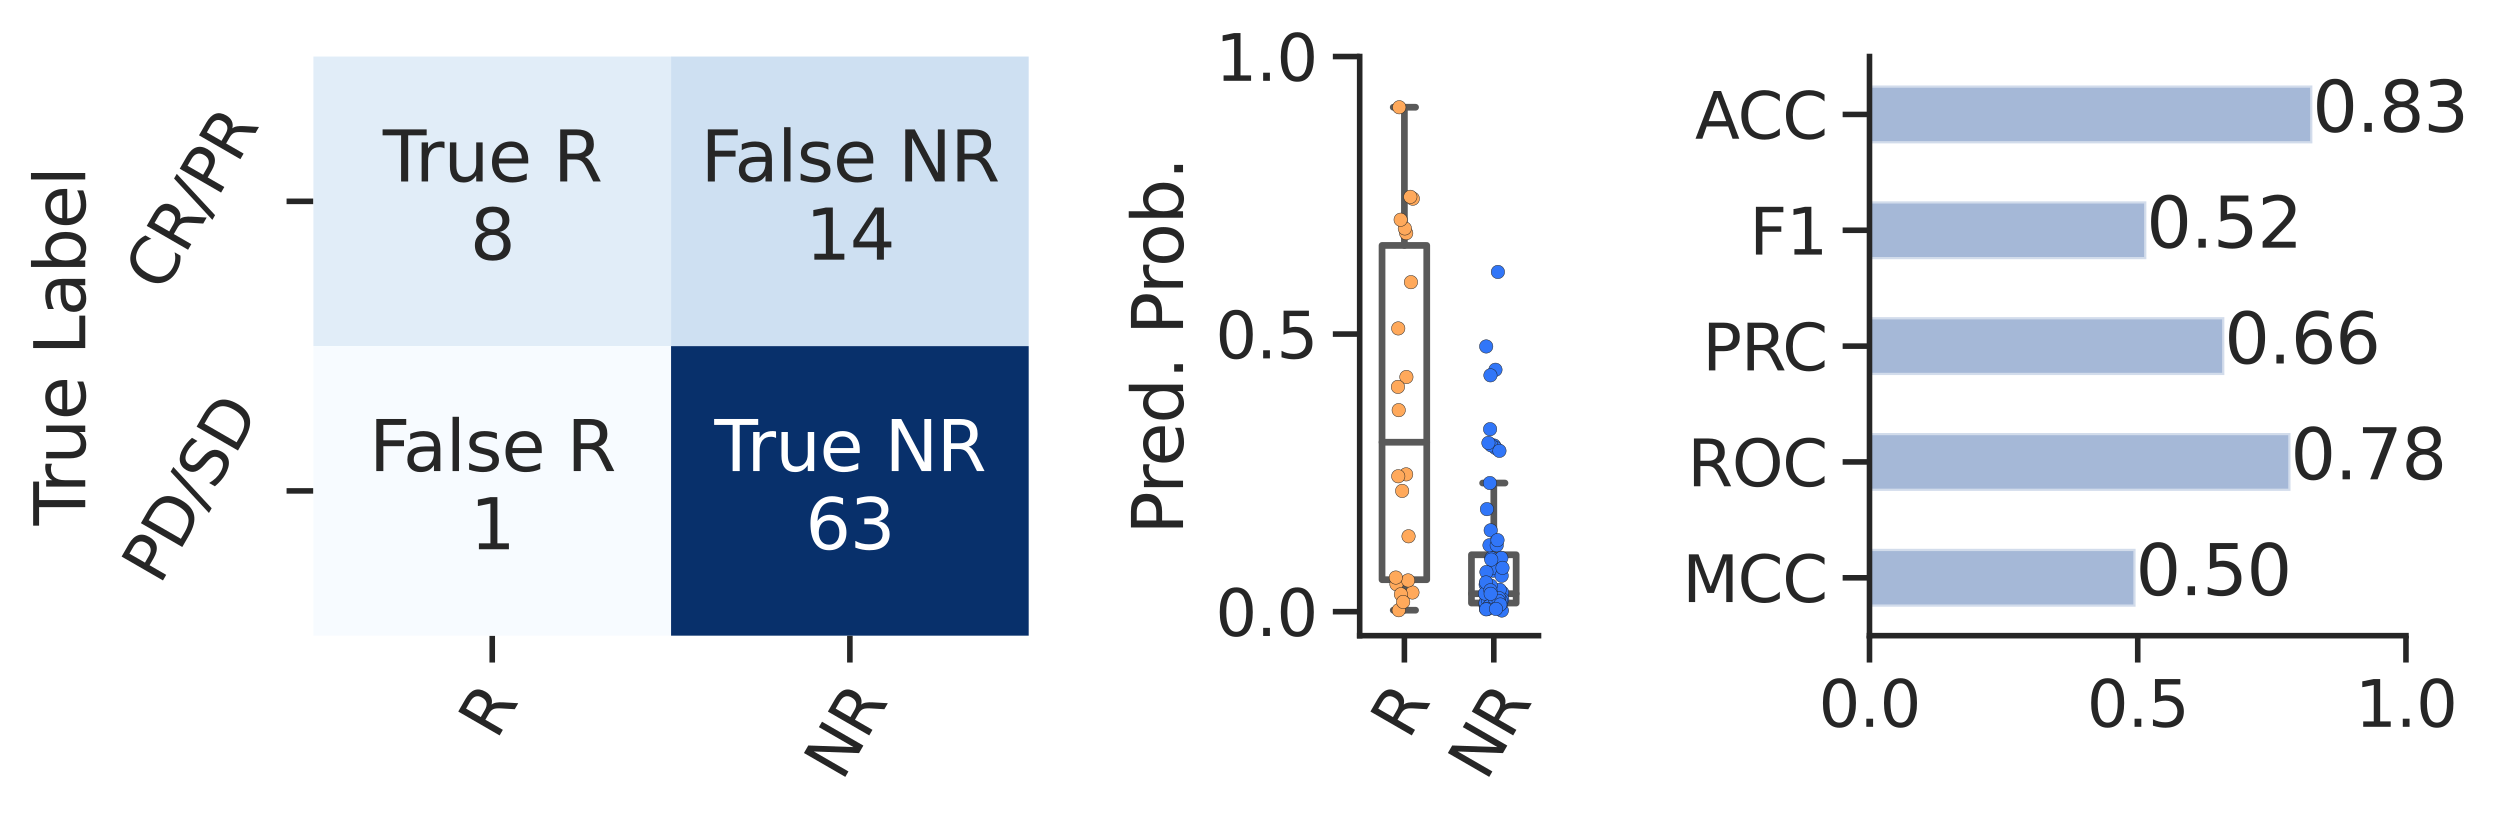 <?xml version="1.0" encoding="utf-8" standalone="no"?>
<!DOCTYPE svg PUBLIC "-//W3C//DTD SVG 1.1//EN"
  "http://www.w3.org/Graphics/SVG/1.1/DTD/svg11.dtd">
<svg xmlns:xlink="http://www.w3.org/1999/xlink" width="558.791pt" height="183.578pt" viewBox="0 0 558.791 183.578" xmlns="http://www.w3.org/2000/svg" version="1.1">
 <defs>
  <style type="text/css">*{stroke-linejoin: round; stroke-linecap: butt}</style>
 </defs>
 <g id="figure_1">
  <g id="patch_1">
   <path d="M 0 183.578 
L 558.791 183.578 
L 558.791 0 
L 0 0 
z
" style="fill: #ffffff"/>
  </g>
  <g id="axes_1">
   <g id="patch_2">
    <path d="M 70.053 142.088 
L 229.932 142.088 
L 229.932 12.633 
L 70.053 12.633 
z
" style="fill: #ffffff"/>
   </g>
   <g id="matplotlib.axis_1">
    <g id="xtick_1">
     <g id="line2d_1">
      <defs>
       <path id="m438d9286ed" d="M 0 0 
L 0 6 
" style="stroke: #262626; stroke-width: 1.25"/>
      </defs>
      <g>
       <use xlink:href="#m438d9286ed" x="110.023" y="142.088" style="fill: #262626; stroke: #262626; stroke-width: 1.25"/>
      </g>
     </g>
     <g id="text_1">
      <!-- R -->
      <g style="fill: #262626" transform="translate(110.956 165.626) rotate(-60) scale(0.143 -0.143)">
       <defs>
        <path id="DejaVuSans-52" d="M 2841 2188 
Q 3044 2119 3236 1894 
Q 3428 1669 3622 1275 
L 4263 0 
L 3584 0 
L 2988 1197 
Q 2756 1666 2539 1819 
Q 2322 1972 1947 1972 
L 1259 1972 
L 1259 0 
L 628 0 
L 628 4666 
L 2053 4666 
Q 2853 4666 3247 4331 
Q 3641 3997 3641 3322 
Q 3641 2881 3436 2590 
Q 3231 2300 2841 2188 
z
M 1259 4147 
L 1259 2491 
L 2053 2491 
Q 2509 2491 2742 2702 
Q 2975 2913 2975 3322 
Q 2975 3731 2742 3939 
Q 2509 4147 2053 4147 
L 1259 4147 
z
" transform="scale(0.016)"/>
       </defs>
       <use xlink:href="#DejaVuSans-52"/>
      </g>
     </g>
    </g>
    <g id="xtick_2">
     <g id="line2d_2">
      <g>
       <use xlink:href="#m438d9286ed" x="189.963" y="142.088" style="fill: #262626; stroke: #262626; stroke-width: 1.25"/>
      </g>
     </g>
     <g id="text_2">
      <!-- NR -->
      <g style="fill: #262626" transform="translate(188.221 174.891) rotate(-60) scale(0.143 -0.143)">
       <defs>
        <path id="DejaVuSans-4e" d="M 628 4666 
L 1478 4666 
L 3547 763 
L 3547 4666 
L 4159 4666 
L 4159 0 
L 3309 0 
L 1241 3903 
L 1241 0 
L 628 0 
L 628 4666 
z
" transform="scale(0.016)"/>
       </defs>
       <use xlink:href="#DejaVuSans-4e"/>
       <use xlink:href="#DejaVuSans-52" x="74.805"/>
      </g>
     </g>
    </g>
   </g>
   <g id="matplotlib.axis_2">
    <g id="ytick_1">
     <g id="line2d_3">
      <defs>
       <path id="mf63f10f153" d="M 0 0 
L -6 0 
" style="stroke: #262626; stroke-width: 1.25"/>
      </defs>
      <g>
       <use xlink:href="#mf63f10f153" x="70.053" y="44.997" style="fill: #262626; stroke: #262626; stroke-width: 1.25"/>
      </g>
     </g>
     <g id="text_3">
      <!-- CR/PR -->
      <g style="fill: #262626" transform="translate(36.329 65.718) rotate(-60) scale(0.143 -0.143)">
       <defs>
        <path id="DejaVuSans-43" d="M 4122 4306 
L 4122 3641 
Q 3803 3938 3442 4084 
Q 3081 4231 2675 4231 
Q 1875 4231 1450 3742 
Q 1025 3253 1025 2328 
Q 1025 1406 1450 917 
Q 1875 428 2675 428 
Q 3081 428 3442 575 
Q 3803 722 4122 1019 
L 4122 359 
Q 3791 134 3420 21 
Q 3050 -91 2638 -91 
Q 1578 -91 968 557 
Q 359 1206 359 2328 
Q 359 3453 968 4101 
Q 1578 4750 2638 4750 
Q 3056 4750 3426 4639 
Q 3797 4528 4122 4306 
z
" transform="scale(0.016)"/>
        <path id="DejaVuSans-2f" d="M 1625 4666 
L 2156 4666 
L 531 -594 
L 0 -594 
L 1625 4666 
z
" transform="scale(0.016)"/>
        <path id="DejaVuSans-50" d="M 1259 4147 
L 1259 2394 
L 2053 2394 
Q 2494 2394 2734 2622 
Q 2975 2850 2975 3272 
Q 2975 3691 2734 3919 
Q 2494 4147 2053 4147 
L 1259 4147 
z
M 628 4666 
L 2053 4666 
Q 2838 4666 3239 4311 
Q 3641 3956 3641 3272 
Q 3641 2581 3239 2228 
Q 2838 1875 2053 1875 
L 1259 1875 
L 1259 0 
L 628 0 
L 628 4666 
z
" transform="scale(0.016)"/>
       </defs>
       <use xlink:href="#DejaVuSans-43"/>
       <use xlink:href="#DejaVuSans-52" x="69.824"/>
       <use xlink:href="#DejaVuSans-2f" x="139.307"/>
       <use xlink:href="#DejaVuSans-50" x="172.998"/>
       <use xlink:href="#DejaVuSans-52" x="233.301"/>
      </g>
     </g>
    </g>
    <g id="ytick_2">
     <g id="line2d_4">
      <g>
       <use xlink:href="#mf63f10f153" x="70.053" y="109.724" style="fill: #262626; stroke: #262626; stroke-width: 1.25"/>
      </g>
     </g>
     <g id="text_4">
      <!-- PD/SD -->
      <g style="fill: #262626" transform="translate(35.708 130.984) rotate(-60) scale(0.143 -0.143)">
       <defs>
        <path id="DejaVuSans-44" d="M 1259 4147 
L 1259 519 
L 2022 519 
Q 2988 519 3436 956 
Q 3884 1394 3884 2338 
Q 3884 3275 3436 3711 
Q 2988 4147 2022 4147 
L 1259 4147 
z
M 628 4666 
L 1925 4666 
Q 3281 4666 3915 4102 
Q 4550 3538 4550 2338 
Q 4550 1131 3912 565 
Q 3275 0 1925 0 
L 628 0 
L 628 4666 
z
" transform="scale(0.016)"/>
        <path id="DejaVuSans-53" d="M 3425 4513 
L 3425 3897 
Q 3066 4069 2747 4153 
Q 2428 4238 2131 4238 
Q 1616 4238 1336 4038 
Q 1056 3838 1056 3469 
Q 1056 3159 1242 3001 
Q 1428 2844 1947 2747 
L 2328 2669 
Q 3034 2534 3370 2195 
Q 3706 1856 3706 1288 
Q 3706 609 3251 259 
Q 2797 -91 1919 -91 
Q 1588 -91 1214 -16 
Q 841 59 441 206 
L 441 856 
Q 825 641 1194 531 
Q 1563 422 1919 422 
Q 2459 422 2753 634 
Q 3047 847 3047 1241 
Q 3047 1584 2836 1778 
Q 2625 1972 2144 2069 
L 1759 2144 
Q 1053 2284 737 2584 
Q 422 2884 422 3419 
Q 422 4038 858 4394 
Q 1294 4750 2059 4750 
Q 2388 4750 2728 4690 
Q 3069 4631 3425 4513 
z
" transform="scale(0.016)"/>
       </defs>
       <use xlink:href="#DejaVuSans-50"/>
       <use xlink:href="#DejaVuSans-44" x="60.303"/>
       <use xlink:href="#DejaVuSans-2f" x="137.305"/>
       <use xlink:href="#DejaVuSans-53" x="170.996"/>
       <use xlink:href="#DejaVuSans-44" x="234.473"/>
      </g>
     </g>
    </g>
    <g id="text_5">
     <!-- True Label -->
     <g style="fill: #262626" transform="translate(19.054 117.446) rotate(-90) scale(0.156 -0.156)">
      <defs>
       <path id="DejaVuSans-54" d="M -19 4666 
L 3928 4666 
L 3928 4134 
L 2272 4134 
L 2272 0 
L 1638 0 
L 1638 4134 
L -19 4134 
L -19 4666 
z
" transform="scale(0.016)"/>
       <path id="DejaVuSans-72" d="M 2631 2963 
Q 2534 3019 2420 3045 
Q 2306 3072 2169 3072 
Q 1681 3072 1420 2755 
Q 1159 2438 1159 1844 
L 1159 0 
L 581 0 
L 581 3500 
L 1159 3500 
L 1159 2956 
Q 1341 3275 1631 3429 
Q 1922 3584 2338 3584 
Q 2397 3584 2469 3576 
Q 2541 3569 2628 3553 
L 2631 2963 
z
" transform="scale(0.016)"/>
       <path id="DejaVuSans-75" d="M 544 1381 
L 544 3500 
L 1119 3500 
L 1119 1403 
Q 1119 906 1312 657 
Q 1506 409 1894 409 
Q 2359 409 2629 706 
Q 2900 1003 2900 1516 
L 2900 3500 
L 3475 3500 
L 3475 0 
L 2900 0 
L 2900 538 
Q 2691 219 2414 64 
Q 2138 -91 1772 -91 
Q 1169 -91 856 284 
Q 544 659 544 1381 
z
M 1991 3584 
L 1991 3584 
z
" transform="scale(0.016)"/>
       <path id="DejaVuSans-65" d="M 3597 1894 
L 3597 1613 
L 953 1613 
Q 991 1019 1311 708 
Q 1631 397 2203 397 
Q 2534 397 2845 478 
Q 3156 559 3463 722 
L 3463 178 
Q 3153 47 2828 -22 
Q 2503 -91 2169 -91 
Q 1331 -91 842 396 
Q 353 884 353 1716 
Q 353 2575 817 3079 
Q 1281 3584 2069 3584 
Q 2775 3584 3186 3129 
Q 3597 2675 3597 1894 
z
M 3022 2063 
Q 3016 2534 2758 2815 
Q 2500 3097 2075 3097 
Q 1594 3097 1305 2825 
Q 1016 2553 972 2059 
L 3022 2063 
z
" transform="scale(0.016)"/>
       <path id="DejaVuSans-20" transform="scale(0.016)"/>
       <path id="DejaVuSans-4c" d="M 628 4666 
L 1259 4666 
L 1259 531 
L 3531 531 
L 3531 0 
L 628 0 
L 628 4666 
z
" transform="scale(0.016)"/>
       <path id="DejaVuSans-61" d="M 2194 1759 
Q 1497 1759 1228 1600 
Q 959 1441 959 1056 
Q 959 750 1161 570 
Q 1363 391 1709 391 
Q 2188 391 2477 730 
Q 2766 1069 2766 1631 
L 2766 1759 
L 2194 1759 
z
M 3341 1997 
L 3341 0 
L 2766 0 
L 2766 531 
Q 2569 213 2275 61 
Q 1981 -91 1556 -91 
Q 1019 -91 701 211 
Q 384 513 384 1019 
Q 384 1609 779 1909 
Q 1175 2209 1959 2209 
L 2766 2209 
L 2766 2266 
Q 2766 2663 2505 2880 
Q 2244 3097 1772 3097 
Q 1472 3097 1187 3025 
Q 903 2953 641 2809 
L 641 3341 
Q 956 3463 1253 3523 
Q 1550 3584 1831 3584 
Q 2591 3584 2966 3190 
Q 3341 2797 3341 1997 
z
" transform="scale(0.016)"/>
       <path id="DejaVuSans-62" d="M 3116 1747 
Q 3116 2381 2855 2742 
Q 2594 3103 2138 3103 
Q 1681 3103 1420 2742 
Q 1159 2381 1159 1747 
Q 1159 1113 1420 752 
Q 1681 391 2138 391 
Q 2594 391 2855 752 
Q 3116 1113 3116 1747 
z
M 1159 2969 
Q 1341 3281 1617 3432 
Q 1894 3584 2278 3584 
Q 2916 3584 3314 3078 
Q 3713 2572 3713 1747 
Q 3713 922 3314 415 
Q 2916 -91 2278 -91 
Q 1894 -91 1617 61 
Q 1341 213 1159 525 
L 1159 0 
L 581 0 
L 581 4863 
L 1159 4863 
L 1159 2969 
z
" transform="scale(0.016)"/>
       <path id="DejaVuSans-6c" d="M 603 4863 
L 1178 4863 
L 1178 0 
L 603 0 
L 603 4863 
z
" transform="scale(0.016)"/>
      </defs>
      <use xlink:href="#DejaVuSans-54"/>
      <use xlink:href="#DejaVuSans-72" x="46.334"/>
      <use xlink:href="#DejaVuSans-75" x="87.447"/>
      <use xlink:href="#DejaVuSans-65" x="150.826"/>
      <use xlink:href="#DejaVuSans-20" x="212.35"/>
      <use xlink:href="#DejaVuSans-4c" x="244.137"/>
      <use xlink:href="#DejaVuSans-61" x="299.85"/>
      <use xlink:href="#DejaVuSans-62" x="361.129"/>
      <use xlink:href="#DejaVuSans-65" x="424.605"/>
      <use xlink:href="#DejaVuSans-6c" x="486.129"/>
     </g>
    </g>
   </g>
   <g id="QuadMesh_1">
    <path d="M 70.053 12.633 
L 149.993 12.633 
L 149.993 77.361 
L 70.053 77.361 
L 70.053 12.633 
" clip-path="url(#p35be0fcfd8)" style="fill: #e1edf8"/>
    <path d="M 149.993 12.633 
L 229.932 12.633 
L 229.932 77.361 
L 149.993 77.361 
L 149.993 12.633 
" clip-path="url(#p35be0fcfd8)" style="fill: #cee0f2"/>
    <path d="M 70.053 77.361 
L 149.993 77.361 
L 149.993 142.088 
L 70.053 142.088 
L 70.053 77.361 
" clip-path="url(#p35be0fcfd8)" style="fill: #f7fbff"/>
    <path d="M 149.993 77.361 
L 229.932 77.361 
L 229.932 142.088 
L 149.993 142.088 
L 149.993 77.361 
" clip-path="url(#p35be0fcfd8)" style="fill: #08306b"/>
   </g>
   <g id="text_6">
    <!-- True R -->
    <g style="fill: #262626" transform="translate(85.562 40.567) scale(0.156 -0.156)">
     <use xlink:href="#DejaVuSans-54"/>
     <use xlink:href="#DejaVuSans-72" x="46.334"/>
     <use xlink:href="#DejaVuSans-75" x="87.447"/>
     <use xlink:href="#DejaVuSans-65" x="150.826"/>
     <use xlink:href="#DejaVuSans-20" x="212.35"/>
     <use xlink:href="#DejaVuSans-52" x="244.137"/>
    </g>
    <!-- 8 -->
    <g style="fill: #262626" transform="translate(105.06 58.036) scale(0.156 -0.156)">
     <defs>
      <path id="DejaVuSans-38" d="M 2034 2216 
Q 1584 2216 1326 1975 
Q 1069 1734 1069 1313 
Q 1069 891 1326 650 
Q 1584 409 2034 409 
Q 2484 409 2743 651 
Q 3003 894 3003 1313 
Q 3003 1734 2745 1975 
Q 2488 2216 2034 2216 
z
M 1403 2484 
Q 997 2584 770 2862 
Q 544 3141 544 3541 
Q 544 4100 942 4425 
Q 1341 4750 2034 4750 
Q 2731 4750 3128 4425 
Q 3525 4100 3525 3541 
Q 3525 3141 3298 2862 
Q 3072 2584 2669 2484 
Q 3125 2378 3379 2068 
Q 3634 1759 3634 1313 
Q 3634 634 3220 271 
Q 2806 -91 2034 -91 
Q 1263 -91 848 271 
Q 434 634 434 1313 
Q 434 1759 690 2068 
Q 947 2378 1403 2484 
z
M 1172 3481 
Q 1172 3119 1398 2916 
Q 1625 2713 2034 2713 
Q 2441 2713 2670 2916 
Q 2900 3119 2900 3481 
Q 2900 3844 2670 4047 
Q 2441 4250 2034 4250 
Q 1625 4250 1398 4047 
Q 1172 3844 1172 3481 
z
" transform="scale(0.016)"/>
     </defs>
     <use xlink:href="#DejaVuSans-38"/>
    </g>
   </g>
   <g id="text_7">
    <!-- False NR -->
    <g style="fill: #262626" transform="translate(156.644 40.567) scale(0.156 -0.156)">
     <defs>
      <path id="DejaVuSans-46" d="M 628 4666 
L 3309 4666 
L 3309 4134 
L 1259 4134 
L 1259 2759 
L 3109 2759 
L 3109 2228 
L 1259 2228 
L 1259 0 
L 628 0 
L 628 4666 
z
" transform="scale(0.016)"/>
      <path id="DejaVuSans-73" d="M 2834 3397 
L 2834 2853 
Q 2591 2978 2328 3040 
Q 2066 3103 1784 3103 
Q 1356 3103 1142 2972 
Q 928 2841 928 2578 
Q 928 2378 1081 2264 
Q 1234 2150 1697 2047 
L 1894 2003 
Q 2506 1872 2764 1633 
Q 3022 1394 3022 966 
Q 3022 478 2636 193 
Q 2250 -91 1575 -91 
Q 1294 -91 989 -36 
Q 684 19 347 128 
L 347 722 
Q 666 556 975 473 
Q 1284 391 1588 391 
Q 1994 391 2212 530 
Q 2431 669 2431 922 
Q 2431 1156 2273 1281 
Q 2116 1406 1581 1522 
L 1381 1569 
Q 847 1681 609 1914 
Q 372 2147 372 2553 
Q 372 3047 722 3315 
Q 1072 3584 1716 3584 
Q 2034 3584 2315 3537 
Q 2597 3491 2834 3397 
z
" transform="scale(0.016)"/>
     </defs>
     <use xlink:href="#DejaVuSans-46"/>
     <use xlink:href="#DejaVuSans-61" x="48.395"/>
     <use xlink:href="#DejaVuSans-6c" x="109.674"/>
     <use xlink:href="#DejaVuSans-73" x="137.457"/>
     <use xlink:href="#DejaVuSans-65" x="189.557"/>
     <use xlink:href="#DejaVuSans-20" x="251.08"/>
     <use xlink:href="#DejaVuSans-4e" x="282.867"/>
     <use xlink:href="#DejaVuSans-52" x="357.672"/>
    </g>
    <!-- 14 -->
    <g style="fill: #262626" transform="translate(180.037 58.036) scale(0.156 -0.156)">
     <defs>
      <path id="DejaVuSans-31" d="M 794 531 
L 1825 531 
L 1825 4091 
L 703 3866 
L 703 4441 
L 1819 4666 
L 2450 4666 
L 2450 531 
L 3481 531 
L 3481 0 
L 794 0 
L 794 531 
z
" transform="scale(0.016)"/>
      <path id="DejaVuSans-34" d="M 2419 4116 
L 825 1625 
L 2419 1625 
L 2419 4116 
z
M 2253 4666 
L 3047 4666 
L 3047 1625 
L 3713 1625 
L 3713 1100 
L 3047 1100 
L 3047 0 
L 2419 0 
L 2419 1100 
L 313 1100 
L 313 1709 
L 2253 4666 
z
" transform="scale(0.016)"/>
     </defs>
     <use xlink:href="#DejaVuSans-31"/>
     <use xlink:href="#DejaVuSans-34" x="63.623"/>
    </g>
   </g>
   <g id="text_8">
    <!-- False R -->
    <g style="fill: #262626" transform="translate(82.54 105.295) scale(0.156 -0.156)">
     <use xlink:href="#DejaVuSans-46"/>
     <use xlink:href="#DejaVuSans-61" x="48.395"/>
     <use xlink:href="#DejaVuSans-6c" x="109.674"/>
     <use xlink:href="#DejaVuSans-73" x="137.457"/>
     <use xlink:href="#DejaVuSans-65" x="189.557"/>
     <use xlink:href="#DejaVuSans-20" x="251.08"/>
     <use xlink:href="#DejaVuSans-52" x="282.867"/>
    </g>
    <!-- 1 -->
    <g style="fill: #262626" transform="translate(105.06 122.763) scale(0.156 -0.156)">
     <use xlink:href="#DejaVuSans-31"/>
    </g>
   </g>
   <g id="text_9">
    <!-- True NR -->
    <g style="fill: #ffffff" transform="translate(159.666 105.295) scale(0.156 -0.156)">
     <use xlink:href="#DejaVuSans-54"/>
     <use xlink:href="#DejaVuSans-72" x="46.334"/>
     <use xlink:href="#DejaVuSans-75" x="87.447"/>
     <use xlink:href="#DejaVuSans-65" x="150.826"/>
     <use xlink:href="#DejaVuSans-20" x="212.35"/>
     <use xlink:href="#DejaVuSans-4e" x="244.137"/>
     <use xlink:href="#DejaVuSans-52" x="318.941"/>
    </g>
    <!-- 63 -->
    <g style="fill: #ffffff" transform="translate(180.037 122.763) scale(0.156 -0.156)">
     <defs>
      <path id="DejaVuSans-36" d="M 2113 2584 
Q 1688 2584 1439 2293 
Q 1191 2003 1191 1497 
Q 1191 994 1439 701 
Q 1688 409 2113 409 
Q 2538 409 2786 701 
Q 3034 994 3034 1497 
Q 3034 2003 2786 2293 
Q 2538 2584 2113 2584 
z
M 3366 4563 
L 3366 3988 
Q 3128 4100 2886 4159 
Q 2644 4219 2406 4219 
Q 1781 4219 1451 3797 
Q 1122 3375 1075 2522 
Q 1259 2794 1537 2939 
Q 1816 3084 2150 3084 
Q 2853 3084 3261 2657 
Q 3669 2231 3669 1497 
Q 3669 778 3244 343 
Q 2819 -91 2113 -91 
Q 1303 -91 875 529 
Q 447 1150 447 2328 
Q 447 3434 972 4092 
Q 1497 4750 2381 4750 
Q 2619 4750 2861 4703 
Q 3103 4656 3366 4563 
z
" transform="scale(0.016)"/>
      <path id="DejaVuSans-33" d="M 2597 2516 
Q 3050 2419 3304 2112 
Q 3559 1806 3559 1356 
Q 3559 666 3084 287 
Q 2609 -91 1734 -91 
Q 1441 -91 1130 -33 
Q 819 25 488 141 
L 488 750 
Q 750 597 1062 519 
Q 1375 441 1716 441 
Q 2309 441 2620 675 
Q 2931 909 2931 1356 
Q 2931 1769 2642 2001 
Q 2353 2234 1838 2234 
L 1294 2234 
L 1294 2753 
L 1863 2753 
Q 2328 2753 2575 2939 
Q 2822 3125 2822 3475 
Q 2822 3834 2567 4026 
Q 2313 4219 1838 4219 
Q 1578 4219 1281 4162 
Q 984 4106 628 3988 
L 628 4550 
Q 988 4650 1302 4700 
Q 1616 4750 1894 4750 
Q 2613 4750 3031 4423 
Q 3450 4097 3450 3541 
Q 3450 3153 3228 2886 
Q 3006 2619 2597 2516 
z
" transform="scale(0.016)"/>
     </defs>
     <use xlink:href="#DejaVuSans-36"/>
     <use xlink:href="#DejaVuSans-33" x="63.623"/>
    </g>
   </g>
  </g>
  <g id="axes_2">
   <g id="patch_3">
    <path d="M 303.912 142.088 
L 343.882 142.088 
L 343.882 12.633 
L 303.912 12.633 
z
" style="fill: #ffffff"/>
   </g>
   <g id="matplotlib.axis_3">
    <g id="xtick_3">
     <g id="line2d_5">
      <g>
       <use xlink:href="#m438d9286ed" x="313.905" y="142.088" style="fill: #262626; stroke: #262626; stroke-width: 1.25"/>
      </g>
     </g>
     <g id="text_10">
      <!-- R -->
      <g style="fill: #262626" transform="translate(314.838 165.626) rotate(-60) scale(0.143 -0.143)">
       <use xlink:href="#DejaVuSans-52"/>
      </g>
     </g>
    </g>
    <g id="xtick_4">
     <g id="line2d_6">
      <g>
       <use xlink:href="#m438d9286ed" x="333.89" y="142.088" style="fill: #262626; stroke: #262626; stroke-width: 1.25"/>
      </g>
     </g>
     <g id="text_11">
      <!-- NR -->
      <g style="fill: #262626" transform="translate(332.148 174.891) rotate(-60) scale(0.143 -0.143)">
       <use xlink:href="#DejaVuSans-4e"/>
       <use xlink:href="#DejaVuSans-52" x="74.805"/>
      </g>
     </g>
    </g>
   </g>
   <g id="matplotlib.axis_4">
    <g id="ytick_3">
     <g id="line2d_7">
      <g>
       <use xlink:href="#mf63f10f153" x="303.912" y="136.718" style="fill: #262626; stroke: #262626; stroke-width: 1.25"/>
      </g>
     </g>
     <g id="text_12">
      <!-- 0.0 -->
      <g style="fill: #262626" transform="translate(271.671 142.151) scale(0.143 -0.143)">
       <defs>
        <path id="DejaVuSans-30" d="M 2034 4250 
Q 1547 4250 1301 3770 
Q 1056 3291 1056 2328 
Q 1056 1369 1301 889 
Q 1547 409 2034 409 
Q 2525 409 2770 889 
Q 3016 1369 3016 2328 
Q 3016 3291 2770 3770 
Q 2525 4250 2034 4250 
z
M 2034 4750 
Q 2819 4750 3233 4129 
Q 3647 3509 3647 2328 
Q 3647 1150 3233 529 
Q 2819 -91 2034 -91 
Q 1250 -91 836 529 
Q 422 1150 422 2328 
Q 422 3509 836 4129 
Q 1250 4750 2034 4750 
z
" transform="scale(0.016)"/>
        <path id="DejaVuSans-2e" d="M 684 794 
L 1344 794 
L 1344 0 
L 684 0 
L 684 794 
z
" transform="scale(0.016)"/>
       </defs>
       <use xlink:href="#DejaVuSans-30"/>
       <use xlink:href="#DejaVuSans-2e" x="63.623"/>
       <use xlink:href="#DejaVuSans-30" x="95.41"/>
      </g>
     </g>
    </g>
    <g id="ytick_4">
     <g id="line2d_8">
      <g>
       <use xlink:href="#mf63f10f153" x="303.912" y="74.675" style="fill: #262626; stroke: #262626; stroke-width: 1.25"/>
      </g>
     </g>
     <g id="text_13">
      <!-- 0.5 -->
      <g style="fill: #262626" transform="translate(271.671 80.108) scale(0.143 -0.143)">
       <defs>
        <path id="DejaVuSans-35" d="M 691 4666 
L 3169 4666 
L 3169 4134 
L 1269 4134 
L 1269 2991 
Q 1406 3038 1543 3061 
Q 1681 3084 1819 3084 
Q 2600 3084 3056 2656 
Q 3513 2228 3513 1497 
Q 3513 744 3044 326 
Q 2575 -91 1722 -91 
Q 1428 -91 1123 -41 
Q 819 9 494 109 
L 494 744 
Q 775 591 1075 516 
Q 1375 441 1709 441 
Q 2250 441 2565 725 
Q 2881 1009 2881 1497 
Q 2881 1984 2565 2268 
Q 2250 2553 1709 2553 
Q 1456 2553 1204 2497 
Q 953 2441 691 2322 
L 691 4666 
z
" transform="scale(0.016)"/>
       </defs>
       <use xlink:href="#DejaVuSans-30"/>
       <use xlink:href="#DejaVuSans-2e" x="63.623"/>
       <use xlink:href="#DejaVuSans-35" x="95.41"/>
      </g>
     </g>
    </g>
    <g id="ytick_5">
     <g id="line2d_9">
      <g>
       <use xlink:href="#mf63f10f153" x="303.912" y="12.633" style="fill: #262626; stroke: #262626; stroke-width: 1.25"/>
      </g>
     </g>
     <g id="text_14">
      <!-- 1.0 -->
      <g style="fill: #262626" transform="translate(271.671 18.066) scale(0.143 -0.143)">
       <use xlink:href="#DejaVuSans-31"/>
       <use xlink:href="#DejaVuSans-2e" x="63.623"/>
       <use xlink:href="#DejaVuSans-30" x="95.41"/>
      </g>
     </g>
    </g>
    <g id="text_15">
     <!-- Pred. Prob. -->
     <g style="fill: #262626" transform="translate(264.427 119.468) rotate(-90) scale(0.156 -0.156)">
      <defs>
       <path id="DejaVuSans-64" d="M 2906 2969 
L 2906 4863 
L 3481 4863 
L 3481 0 
L 2906 0 
L 2906 525 
Q 2725 213 2448 61 
Q 2172 -91 1784 -91 
Q 1150 -91 751 415 
Q 353 922 353 1747 
Q 353 2572 751 3078 
Q 1150 3584 1784 3584 
Q 2172 3584 2448 3432 
Q 2725 3281 2906 2969 
z
M 947 1747 
Q 947 1113 1208 752 
Q 1469 391 1925 391 
Q 2381 391 2643 752 
Q 2906 1113 2906 1747 
Q 2906 2381 2643 2742 
Q 2381 3103 1925 3103 
Q 1469 3103 1208 2742 
Q 947 2381 947 1747 
z
" transform="scale(0.016)"/>
       <path id="DejaVuSans-6f" d="M 1959 3097 
Q 1497 3097 1228 2736 
Q 959 2375 959 1747 
Q 959 1119 1226 758 
Q 1494 397 1959 397 
Q 2419 397 2687 759 
Q 2956 1122 2956 1747 
Q 2956 2369 2687 2733 
Q 2419 3097 1959 3097 
z
M 1959 3584 
Q 2709 3584 3137 3096 
Q 3566 2609 3566 1747 
Q 3566 888 3137 398 
Q 2709 -91 1959 -91 
Q 1206 -91 779 398 
Q 353 888 353 1747 
Q 353 2609 779 3096 
Q 1206 3584 1959 3584 
z
" transform="scale(0.016)"/>
      </defs>
      <use xlink:href="#DejaVuSans-50"/>
      <use xlink:href="#DejaVuSans-72" x="58.553"/>
      <use xlink:href="#DejaVuSans-65" x="97.416"/>
      <use xlink:href="#DejaVuSans-64" x="158.939"/>
      <use xlink:href="#DejaVuSans-2e" x="222.416"/>
      <use xlink:href="#DejaVuSans-20" x="254.203"/>
      <use xlink:href="#DejaVuSans-50" x="285.99"/>
      <use xlink:href="#DejaVuSans-72" x="344.543"/>
      <use xlink:href="#DejaVuSans-6f" x="383.406"/>
      <use xlink:href="#DejaVuSans-62" x="444.588"/>
      <use xlink:href="#DejaVuSans-2e" x="508.064"/>
     </g>
    </g>
   </g>
   <g id="patch_4">
    <path d="M 308.909 129.574 
L 318.901 129.574 
L 318.901 54.859 
L 308.909 54.859 
L 308.909 129.574 
L 308.909 129.574 
z
" clip-path="url(#p4dbdff885a)" style="fill: none; stroke: #595959; stroke-width: 1.5; stroke-linejoin: miter"/>
   </g>
   <g id="patch_5">
    <path d="M 328.893 134.793 
L 338.886 134.793 
L 338.886 123.999 
L 328.893 123.999 
L 328.893 134.793 
L 328.893 134.793 
z
" clip-path="url(#p4dbdff885a)" style="fill: none; stroke: #595959; stroke-width: 1.5; stroke-linejoin: miter"/>
   </g>
   <g id="line2d_10">
    <path d="M 313.905 129.574 
L 313.905 136.392 
" clip-path="url(#p4dbdff885a)" style="fill: none; stroke: #595959; stroke-width: 1.5; stroke-linecap: round"/>
   </g>
   <g id="line2d_11">
    <path d="M 313.905 54.859 
L 313.905 23.973 
" clip-path="url(#p4dbdff885a)" style="fill: none; stroke: #595959; stroke-width: 1.5; stroke-linecap: round"/>
   </g>
   <g id="line2d_12">
    <path d="M 311.407 136.392 
L 316.403 136.392 
" clip-path="url(#p4dbdff885a)" style="fill: none; stroke: #595959; stroke-width: 1.5; stroke-linecap: round"/>
   </g>
   <g id="line2d_13">
    <path d="M 311.407 23.973 
L 316.403 23.973 
" clip-path="url(#p4dbdff885a)" style="fill: none; stroke: #595959; stroke-width: 1.5; stroke-linecap: round"/>
   </g>
   <g id="line2d_14"/>
   <g id="line2d_15">
    <path d="M 333.89 134.793 
L 333.89 136.464 
" clip-path="url(#p4dbdff885a)" style="fill: none; stroke: #595959; stroke-width: 1.5; stroke-linecap: round"/>
   </g>
   <g id="line2d_16">
    <path d="M 333.89 123.999 
L 333.89 107.969 
" clip-path="url(#p4dbdff885a)" style="fill: none; stroke: #595959; stroke-width: 1.5; stroke-linecap: round"/>
   </g>
   <g id="line2d_17">
    <path d="M 331.392 136.464 
L 336.388 136.464 
" clip-path="url(#p4dbdff885a)" style="fill: none; stroke: #595959; stroke-width: 1.5; stroke-linecap: round"/>
   </g>
   <g id="line2d_18">
    <path d="M 331.392 107.969 
L 336.388 107.969 
" clip-path="url(#p4dbdff885a)" style="fill: none; stroke: #595959; stroke-width: 1.5; stroke-linecap: round"/>
   </g>
   <g id="line2d_19"/>
   <g id="line2d_20">
    <path d="M 308.909 98.85 
L 318.901 98.85 
" clip-path="url(#p4dbdff885a)" style="fill: none; stroke: #595959; stroke-width: 1.5; stroke-linecap: round"/>
   </g>
   <g id="line2d_21">
    <path d="M 328.893 132.698 
L 338.886 132.698 
" clip-path="url(#p4dbdff885a)" style="fill: none; stroke: #595959; stroke-width: 1.5; stroke-linecap: round"/>
   </g>
   <g id="patch_6">
    <path d="M 303.912 142.088 
L 303.912 12.633 
" style="fill: none; stroke: #262626; stroke-width: 1.25; stroke-linejoin: miter; stroke-linecap: square"/>
   </g>
   <g id="patch_7">
    <path d="M 303.912 142.088 
L 343.882 142.088 
" style="fill: none; stroke: #262626; stroke-width: 1.25; stroke-linejoin: miter; stroke-linecap: square"/>
   </g>
   <g id="PathCollection_1">
    <defs>
     <path id="C0_0_d772703296" d="M 0 1.5 
C 0.398 1.5 0.779 1.342 1.061 1.061 
C 1.342 0.779 1.5 0.398 1.5 -0 
C 1.5 -0.398 1.342 -0.779 1.061 -1.061 
C 0.779 -1.342 0.398 -1.5 0 -1.5 
C -0.398 -1.5 -0.779 -1.342 -1.061 -1.061 
C -1.342 -0.779 -1.5 -0.398 -1.5 0 
C -1.5 0.398 -1.342 0.779 -1.061 1.061 
C -0.779 1.342 -0.398 1.5 0 1.5 
z
"/>
    </defs>
    <g clip-path="url(#p4dbdff885a)">
     <use xlink:href="#C0_0_d772703296" x="313.403" y="109.726" style="fill: #ffa95b; stroke: #1a1a1a; stroke-width: 0.1"/>
    </g>
    <g clip-path="url(#p4dbdff885a)">
     <use xlink:href="#C0_0_d772703296" x="315.706" y="132.433" style="fill: #ffa95b; stroke: #1a1a1a; stroke-width: 0.1"/>
    </g>
    <g clip-path="url(#p4dbdff885a)">
     <use xlink:href="#C0_0_d772703296" x="314.832" y="119.869" style="fill: #ffa95b; stroke: #1a1a1a; stroke-width: 0.1"/>
    </g>
    <g clip-path="url(#p4dbdff885a)">
     <use xlink:href="#C0_0_d772703296" x="314.299" y="106.028" style="fill: #ffa95b; stroke: #1a1a1a; stroke-width: 0.1"/>
    </g>
    <g clip-path="url(#p4dbdff885a)">
     <use xlink:href="#C0_0_d772703296" x="312.53" y="106.452" style="fill: #ffa95b; stroke: #1a1a1a; stroke-width: 0.1"/>
    </g>
    <g clip-path="url(#p4dbdff885a)">
     <use xlink:href="#C0_0_d772703296" x="312.53" y="73.407" style="fill: #ffa95b; stroke: #1a1a1a; stroke-width: 0.1"/>
    </g>
    <g clip-path="url(#p4dbdff885a)">
     <use xlink:href="#C0_0_d772703296" x="312.138" y="130.581" style="fill: #ffa95b; stroke: #1a1a1a; stroke-width: 0.1"/>
    </g>
    <g clip-path="url(#p4dbdff885a)">
     <use xlink:href="#C0_0_d772703296" x="315.368" y="63.069" style="fill: #ffa95b; stroke: #1a1a1a; stroke-width: 0.1"/>
    </g>
    <g clip-path="url(#p4dbdff885a)">
     <use xlink:href="#C0_0_d772703296" x="314.309" y="52.122" style="fill: #ffa95b; stroke: #1a1a1a; stroke-width: 0.1"/>
    </g>
    <g clip-path="url(#p4dbdff885a)">
     <use xlink:href="#C0_0_d772703296" x="314.736" y="129.735" style="fill: #ffa95b; stroke: #1a1a1a; stroke-width: 0.1"/>
    </g>
    <g clip-path="url(#p4dbdff885a)">
     <use xlink:href="#C0_0_d772703296" x="311.989" y="129.09" style="fill: #ffa95b; stroke: #1a1a1a; stroke-width: 0.1"/>
    </g>
    <g clip-path="url(#p4dbdff885a)">
     <use xlink:href="#C0_0_d772703296" x="315.783" y="44.406" style="fill: #ffa95b; stroke: #1a1a1a; stroke-width: 0.1"/>
    </g>
    <g clip-path="url(#p4dbdff885a)">
     <use xlink:href="#C0_0_d772703296" x="315.234" y="43.994" style="fill: #ffa95b; stroke: #1a1a1a; stroke-width: 0.1"/>
    </g>
    <g clip-path="url(#p4dbdff885a)">
     <use xlink:href="#C0_0_d772703296" x="312.755" y="23.973" style="fill: #ffa95b; stroke: #1a1a1a; stroke-width: 0.1"/>
    </g>
    <g clip-path="url(#p4dbdff885a)">
     <use xlink:href="#C0_0_d772703296" x="312.633" y="91.673" style="fill: #ffa95b; stroke: #1a1a1a; stroke-width: 0.1"/>
    </g>
    <g clip-path="url(#p4dbdff885a)">
     <use xlink:href="#C0_0_d772703296" x="312.639" y="136.392" style="fill: #ffa95b; stroke: #1a1a1a; stroke-width: 0.1"/>
    </g>
    <g clip-path="url(#p4dbdff885a)">
     <use xlink:href="#C0_0_d772703296" x="313.122" y="132.826" style="fill: #ffa95b; stroke: #1a1a1a; stroke-width: 0.1"/>
    </g>
    <g clip-path="url(#p4dbdff885a)">
     <use xlink:href="#C0_0_d772703296" x="314.004" y="51.057" style="fill: #ffa95b; stroke: #1a1a1a; stroke-width: 0.1"/>
    </g>
    <g clip-path="url(#p4dbdff885a)">
     <use xlink:href="#C0_0_d772703296" x="313.633" y="134.543" style="fill: #ffa95b; stroke: #1a1a1a; stroke-width: 0.1"/>
    </g>
    <g clip-path="url(#p4dbdff885a)">
     <use xlink:href="#C0_0_d772703296" x="313.07" y="49.115" style="fill: #ffa95b; stroke: #1a1a1a; stroke-width: 0.1"/>
    </g>
    <g clip-path="url(#p4dbdff885a)">
     <use xlink:href="#C0_0_d772703296" x="314.352" y="84.268" style="fill: #ffa95b; stroke: #1a1a1a; stroke-width: 0.1"/>
    </g>
    <g clip-path="url(#p4dbdff885a)">
     <use xlink:href="#C0_0_d772703296" x="312.464" y="86.473" style="fill: #ffa95b; stroke: #1a1a1a; stroke-width: 0.1"/>
    </g>
   </g>
   <g id="PathCollection_2">
    <defs>
     <path id="C1_0_0f8c92d329" d="M 0 1.5 
C 0.398 1.5 0.779 1.342 1.061 1.061 
C 1.342 0.779 1.5 0.398 1.5 -0 
C 1.5 -0.398 1.342 -0.779 1.061 -1.061 
C 0.779 -1.342 0.398 -1.5 0 -1.5 
C -0.398 -1.5 -0.779 -1.342 -1.061 -1.061 
C -1.342 -0.779 -1.5 -0.398 -1.5 0 
C -1.5 0.398 -1.342 0.779 -1.061 1.061 
C -0.779 1.342 -0.398 1.5 0 1.5 
z
"/>
    </defs>
    <g clip-path="url(#p4dbdff885a)">
     <use xlink:href="#C1_0_0f8c92d329" x="333.059" y="95.923" style="fill: #3176f8; stroke: #1a1a1a; stroke-width: 0.1"/>
    </g>
    <g clip-path="url(#p4dbdff885a)">
     <use xlink:href="#C1_0_0f8c92d329" x="333.355" y="124.738" style="fill: #3176f8; stroke: #1a1a1a; stroke-width: 0.1"/>
    </g>
    <g clip-path="url(#p4dbdff885a)">
     <use xlink:href="#C1_0_0f8c92d329" x="333.714" y="127.555" style="fill: #3176f8; stroke: #1a1a1a; stroke-width: 0.1"/>
    </g>
    <g clip-path="url(#p4dbdff885a)">
     <use xlink:href="#C1_0_0f8c92d329" x="335.029" y="134.047" style="fill: #3176f8; stroke: #1a1a1a; stroke-width: 0.1"/>
    </g>
    <g clip-path="url(#p4dbdff885a)">
     <use xlink:href="#C1_0_0f8c92d329" x="332.689" y="135.311" style="fill: #3176f8; stroke: #1a1a1a; stroke-width: 0.1"/>
    </g>
    <g clip-path="url(#p4dbdff885a)">
     <use xlink:href="#C1_0_0f8c92d329" x="333.947" y="99.585" style="fill: #3176f8; stroke: #1a1a1a; stroke-width: 0.1"/>
    </g>
    <g clip-path="url(#p4dbdff885a)">
     <use xlink:href="#C1_0_0f8c92d329" x="334.259" y="82.645" style="fill: #3176f8; stroke: #1a1a1a; stroke-width: 0.1"/>
    </g>
    <g clip-path="url(#p4dbdff885a)">
     <use xlink:href="#C1_0_0f8c92d329" x="332.077" y="135.411" style="fill: #3176f8; stroke: #1a1a1a; stroke-width: 0.1"/>
    </g>
    <g clip-path="url(#p4dbdff885a)">
     <use xlink:href="#C1_0_0f8c92d329" x="334.319" y="133.652" style="fill: #3176f8; stroke: #1a1a1a; stroke-width: 0.1"/>
    </g>
    <g clip-path="url(#p4dbdff885a)">
     <use xlink:href="#C1_0_0f8c92d329" x="332.573" y="133.652" style="fill: #3176f8; stroke: #1a1a1a; stroke-width: 0.1"/>
    </g>
    <g clip-path="url(#p4dbdff885a)">
     <use xlink:href="#C1_0_0f8c92d329" x="332.151" y="135.753" style="fill: #3176f8; stroke: #1a1a1a; stroke-width: 0.1"/>
    </g>
    <g clip-path="url(#p4dbdff885a)">
     <use xlink:href="#C1_0_0f8c92d329" x="335.684" y="136.464" style="fill: #3176f8; stroke: #1a1a1a; stroke-width: 0.1"/>
    </g>
    <g clip-path="url(#p4dbdff885a)">
     <use xlink:href="#C1_0_0f8c92d329" x="335.751" y="132.446" style="fill: #3176f8; stroke: #1a1a1a; stroke-width: 0.1"/>
    </g>
    <g clip-path="url(#p4dbdff885a)">
     <use xlink:href="#C1_0_0f8c92d329" x="335.122" y="133.628" style="fill: #3176f8; stroke: #1a1a1a; stroke-width: 0.1"/>
    </g>
    <g clip-path="url(#p4dbdff885a)">
     <use xlink:href="#C1_0_0f8c92d329" x="333.109" y="132.515" style="fill: #3176f8; stroke: #1a1a1a; stroke-width: 0.1"/>
    </g>
    <g clip-path="url(#p4dbdff885a)">
     <use xlink:href="#C1_0_0f8c92d329" x="332.282" y="133.797" style="fill: #3176f8; stroke: #1a1a1a; stroke-width: 0.1"/>
    </g>
    <g clip-path="url(#p4dbdff885a)">
     <use xlink:href="#C1_0_0f8c92d329" x="334.626" y="134.793" style="fill: #3176f8; stroke: #1a1a1a; stroke-width: 0.1"/>
    </g>
    <g clip-path="url(#p4dbdff885a)">
     <use xlink:href="#C1_0_0f8c92d329" x="333.65" y="134.793" style="fill: #3176f8; stroke: #1a1a1a; stroke-width: 0.1"/>
    </g>
    <g clip-path="url(#p4dbdff885a)">
     <use xlink:href="#C1_0_0f8c92d329" x="332.379" y="134.793" style="fill: #3176f8; stroke: #1a1a1a; stroke-width: 0.1"/>
    </g>
    <g clip-path="url(#p4dbdff885a)">
     <use xlink:href="#C1_0_0f8c92d329" x="333.87" y="134.793" style="fill: #3176f8; stroke: #1a1a1a; stroke-width: 0.1"/>
    </g>
    <g clip-path="url(#p4dbdff885a)">
     <use xlink:href="#C1_0_0f8c92d329" x="332.029" y="134.793" style="fill: #3176f8; stroke: #1a1a1a; stroke-width: 0.1"/>
    </g>
    <g clip-path="url(#p4dbdff885a)">
     <use xlink:href="#C1_0_0f8c92d329" x="335.526" y="134.793" style="fill: #3176f8; stroke: #1a1a1a; stroke-width: 0.1"/>
    </g>
    <g clip-path="url(#p4dbdff885a)">
     <use xlink:href="#C1_0_0f8c92d329" x="332.925" y="121.876" style="fill: #3176f8; stroke: #1a1a1a; stroke-width: 0.1"/>
    </g>
    <g clip-path="url(#p4dbdff885a)">
     <use xlink:href="#C1_0_0f8c92d329" x="334.539" y="121.876" style="fill: #3176f8; stroke: #1a1a1a; stroke-width: 0.1"/>
    </g>
    <g clip-path="url(#p4dbdff885a)">
     <use xlink:href="#C1_0_0f8c92d329" x="333.137" y="83.89" style="fill: #3176f8; stroke: #1a1a1a; stroke-width: 0.1"/>
    </g>
    <g clip-path="url(#p4dbdff885a)">
     <use xlink:href="#C1_0_0f8c92d329" x="333.97" y="126.872" style="fill: #3176f8; stroke: #1a1a1a; stroke-width: 0.1"/>
    </g>
    <g clip-path="url(#p4dbdff885a)">
     <use xlink:href="#C1_0_0f8c92d329" x="334.076" y="134.295" style="fill: #3176f8; stroke: #1a1a1a; stroke-width: 0.1"/>
    </g>
    <g clip-path="url(#p4dbdff885a)">
     <use xlink:href="#C1_0_0f8c92d329" x="332.63" y="134.295" style="fill: #3176f8; stroke: #1a1a1a; stroke-width: 0.1"/>
    </g>
    <g clip-path="url(#p4dbdff885a)">
     <use xlink:href="#C1_0_0f8c92d329" x="335.767" y="133.934" style="fill: #3176f8; stroke: #1a1a1a; stroke-width: 0.1"/>
    </g>
    <g clip-path="url(#p4dbdff885a)">
     <use xlink:href="#C1_0_0f8c92d329" x="334.989" y="134.19" style="fill: #3176f8; stroke: #1a1a1a; stroke-width: 0.1"/>
    </g>
    <g clip-path="url(#p4dbdff885a)">
     <use xlink:href="#C1_0_0f8c92d329" x="335.646" y="128.687" style="fill: #3176f8; stroke: #1a1a1a; stroke-width: 0.1"/>
    </g>
    <g clip-path="url(#p4dbdff885a)">
     <use xlink:href="#C1_0_0f8c92d329" x="335.468" y="134.186" style="fill: #3176f8; stroke: #1a1a1a; stroke-width: 0.1"/>
    </g>
    <g clip-path="url(#p4dbdff885a)">
     <use xlink:href="#C1_0_0f8c92d329" x="334.281" y="100.128" style="fill: #3176f8; stroke: #1a1a1a; stroke-width: 0.1"/>
    </g>
    <g clip-path="url(#p4dbdff885a)">
     <use xlink:href="#C1_0_0f8c92d329" x="335.576" y="124.706" style="fill: #3176f8; stroke: #1a1a1a; stroke-width: 0.1"/>
    </g>
    <g clip-path="url(#p4dbdff885a)">
     <use xlink:href="#C1_0_0f8c92d329" x="332.245" y="127.857" style="fill: #3176f8; stroke: #1a1a1a; stroke-width: 0.1"/>
    </g>
    <g clip-path="url(#p4dbdff885a)">
     <use xlink:href="#C1_0_0f8c92d329" x="332.674" y="135.809" style="fill: #3176f8; stroke: #1a1a1a; stroke-width: 0.1"/>
    </g>
    <g clip-path="url(#p4dbdff885a)">
     <use xlink:href="#C1_0_0f8c92d329" x="332.072" y="130.66" style="fill: #3176f8; stroke: #1a1a1a; stroke-width: 0.1"/>
    </g>
    <g clip-path="url(#p4dbdff885a)">
     <use xlink:href="#C1_0_0f8c92d329" x="333.191" y="118.533" style="fill: #3176f8; stroke: #1a1a1a; stroke-width: 0.1"/>
    </g>
    <g clip-path="url(#p4dbdff885a)">
     <use xlink:href="#C1_0_0f8c92d329" x="333.445" y="133.915" style="fill: #3176f8; stroke: #1a1a1a; stroke-width: 0.1"/>
    </g>
    <g clip-path="url(#p4dbdff885a)">
     <use xlink:href="#C1_0_0f8c92d329" x="332.976" y="135.347" style="fill: #3176f8; stroke: #1a1a1a; stroke-width: 0.1"/>
    </g>
    <g clip-path="url(#p4dbdff885a)">
     <use xlink:href="#C1_0_0f8c92d329" x="335.204" y="131.826" style="fill: #3176f8; stroke: #1a1a1a; stroke-width: 0.1"/>
    </g>
    <g clip-path="url(#p4dbdff885a)">
     <use xlink:href="#C1_0_0f8c92d329" x="333.317" y="99.546" style="fill: #3176f8; stroke: #1a1a1a; stroke-width: 0.1"/>
    </g>
    <g clip-path="url(#p4dbdff885a)">
     <use xlink:href="#C1_0_0f8c92d329" x="333.014" y="107.969" style="fill: #3176f8; stroke: #1a1a1a; stroke-width: 0.1"/>
    </g>
    <g clip-path="url(#p4dbdff885a)">
     <use xlink:href="#C1_0_0f8c92d329" x="334.06" y="133.732" style="fill: #3176f8; stroke: #1a1a1a; stroke-width: 0.1"/>
    </g>
    <g clip-path="url(#p4dbdff885a)">
     <use xlink:href="#C1_0_0f8c92d329" x="332.454" y="136.132" style="fill: #3176f8; stroke: #1a1a1a; stroke-width: 0.1"/>
    </g>
    <g clip-path="url(#p4dbdff885a)">
     <use xlink:href="#C1_0_0f8c92d329" x="335.097" y="133.711" style="fill: #3176f8; stroke: #1a1a1a; stroke-width: 0.1"/>
    </g>
    <g clip-path="url(#p4dbdff885a)">
     <use xlink:href="#C1_0_0f8c92d329" x="332.189" y="77.439" style="fill: #3176f8; stroke: #1a1a1a; stroke-width: 0.1"/>
    </g>
    <g clip-path="url(#p4dbdff885a)">
     <use xlink:href="#C1_0_0f8c92d329" x="335.836" y="126.922" style="fill: #3176f8; stroke: #1a1a1a; stroke-width: 0.1"/>
    </g>
    <g clip-path="url(#p4dbdff885a)">
     <use xlink:href="#C1_0_0f8c92d329" x="334.978" y="135.246" style="fill: #3176f8; stroke: #1a1a1a; stroke-width: 0.1"/>
    </g>
    <g clip-path="url(#p4dbdff885a)">
     <use xlink:href="#C1_0_0f8c92d329" x="332.685" y="98.999" style="fill: #3176f8; stroke: #1a1a1a; stroke-width: 0.1"/>
    </g>
    <g clip-path="url(#p4dbdff885a)">
     <use xlink:href="#C1_0_0f8c92d329" x="331.913" y="132.673" style="fill: #3176f8; stroke: #1a1a1a; stroke-width: 0.1"/>
    </g>
    <g clip-path="url(#p4dbdff885a)">
     <use xlink:href="#C1_0_0f8c92d329" x="335.151" y="100.771" style="fill: #3176f8; stroke: #1a1a1a; stroke-width: 0.1"/>
    </g>
    <g clip-path="url(#p4dbdff885a)">
     <use xlink:href="#C1_0_0f8c92d329" x="334.716" y="120.727" style="fill: #3176f8; stroke: #1a1a1a; stroke-width: 0.1"/>
    </g>
    <g clip-path="url(#p4dbdff885a)">
     <use xlink:href="#C1_0_0f8c92d329" x="334.805" y="60.787" style="fill: #3176f8; stroke: #1a1a1a; stroke-width: 0.1"/>
    </g>
    <g clip-path="url(#p4dbdff885a)">
     <use xlink:href="#C1_0_0f8c92d329" x="334.974" y="134.299" style="fill: #3176f8; stroke: #1a1a1a; stroke-width: 0.1"/>
    </g>
    <g clip-path="url(#p4dbdff885a)">
     <use xlink:href="#C1_0_0f8c92d329" x="332.187" y="136.2" style="fill: #3176f8; stroke: #1a1a1a; stroke-width: 0.1"/>
    </g>
    <g clip-path="url(#p4dbdff885a)">
     <use xlink:href="#C1_0_0f8c92d329" x="333.324" y="125.084" style="fill: #3176f8; stroke: #1a1a1a; stroke-width: 0.1"/>
    </g>
    <g clip-path="url(#p4dbdff885a)">
     <use xlink:href="#C1_0_0f8c92d329" x="332.354" y="113.801" style="fill: #3176f8; stroke: #1a1a1a; stroke-width: 0.1"/>
    </g>
    <g clip-path="url(#p4dbdff885a)">
     <use xlink:href="#C1_0_0f8c92d329" x="335.341" y="135.121" style="fill: #3176f8; stroke: #1a1a1a; stroke-width: 0.1"/>
    </g>
    <g clip-path="url(#p4dbdff885a)">
     <use xlink:href="#C1_0_0f8c92d329" x="334.382" y="136.113" style="fill: #3176f8; stroke: #1a1a1a; stroke-width: 0.1"/>
    </g>
    <g clip-path="url(#p4dbdff885a)">
     <use xlink:href="#C1_0_0f8c92d329" x="333.214" y="130.893" style="fill: #3176f8; stroke: #1a1a1a; stroke-width: 0.1"/>
    </g>
    <g clip-path="url(#p4dbdff885a)">
     <use xlink:href="#C1_0_0f8c92d329" x="332.145" y="130.182" style="fill: #3176f8; stroke: #1a1a1a; stroke-width: 0.1"/>
    </g>
    <g clip-path="url(#p4dbdff885a)">
     <use xlink:href="#C1_0_0f8c92d329" x="333.134" y="131.938" style="fill: #3176f8; stroke: #1a1a1a; stroke-width: 0.1"/>
    </g>
    <g clip-path="url(#p4dbdff885a)">
     <use xlink:href="#C1_0_0f8c92d329" x="333.191" y="132.722" style="fill: #3176f8; stroke: #1a1a1a; stroke-width: 0.1"/>
    </g>
   </g>
  </g>
  <g id="axes_3">
   <g id="patch_8">
    <path d="M 417.862 142.088 
L 537.771 142.088 
L 537.771 12.633 
L 417.862 12.633 
z
" style="fill: #ffffff"/>
   </g>
   <g id="matplotlib.axis_5">
    <g id="xtick_5">
     <g id="line2d_22">
      <g>
       <use xlink:href="#m438d9286ed" x="417.862" y="142.088" style="fill: #262626; stroke: #262626; stroke-width: 1.25"/>
      </g>
     </g>
     <g id="text_16">
      <!-- 0.0 -->
      <g style="fill: #262626" transform="translate(406.491 162.454) scale(0.143 -0.143)">
       <use xlink:href="#DejaVuSans-30"/>
       <use xlink:href="#DejaVuSans-2e" x="63.623"/>
       <use xlink:href="#DejaVuSans-30" x="95.41"/>
      </g>
     </g>
    </g>
    <g id="xtick_6">
     <g id="line2d_23">
      <g>
       <use xlink:href="#m438d9286ed" x="477.817" y="142.088" style="fill: #262626; stroke: #262626; stroke-width: 1.25"/>
      </g>
     </g>
     <g id="text_17">
      <!-- 0.5 -->
      <g style="fill: #262626" transform="translate(466.446 162.454) scale(0.143 -0.143)">
       <use xlink:href="#DejaVuSans-30"/>
       <use xlink:href="#DejaVuSans-2e" x="63.623"/>
       <use xlink:href="#DejaVuSans-35" x="95.41"/>
      </g>
     </g>
    </g>
    <g id="xtick_7">
     <g id="line2d_24">
      <g>
       <use xlink:href="#m438d9286ed" x="537.771" y="142.088" style="fill: #262626; stroke: #262626; stroke-width: 1.25"/>
      </g>
     </g>
     <g id="text_18">
      <!-- 1.0 -->
      <g style="fill: #262626" transform="translate(526.4 162.454) scale(0.143 -0.143)">
       <use xlink:href="#DejaVuSans-31"/>
       <use xlink:href="#DejaVuSans-2e" x="63.623"/>
       <use xlink:href="#DejaVuSans-30" x="95.41"/>
      </g>
     </g>
    </g>
   </g>
   <g id="matplotlib.axis_6">
    <g id="ytick_6">
     <g id="line2d_25">
      <g>
       <use xlink:href="#mf63f10f153" x="417.862" y="129.143" style="fill: #262626; stroke: #262626; stroke-width: 1.25"/>
      </g>
     </g>
     <g id="text_19">
      <!-- MCC -->
      <g style="fill: #262626" transform="translate(376.053 134.576) scale(0.143 -0.143)">
       <defs>
        <path id="DejaVuSans-4d" d="M 628 4666 
L 1569 4666 
L 2759 1491 
L 3956 4666 
L 4897 4666 
L 4897 0 
L 4281 0 
L 4281 4097 
L 3078 897 
L 2444 897 
L 1241 4097 
L 1241 0 
L 628 0 
L 628 4666 
z
" transform="scale(0.016)"/>
       </defs>
       <use xlink:href="#DejaVuSans-4d"/>
       <use xlink:href="#DejaVuSans-43" x="86.279"/>
       <use xlink:href="#DejaVuSans-43" x="156.104"/>
      </g>
     </g>
    </g>
    <g id="ytick_7">
     <g id="line2d_26">
      <g>
       <use xlink:href="#mf63f10f153" x="417.862" y="103.252" style="fill: #262626; stroke: #262626; stroke-width: 1.25"/>
      </g>
     </g>
     <g id="text_20">
      <!-- ROC -->
      <g style="fill: #262626" transform="translate(377.184 108.684) scale(0.143 -0.143)">
       <defs>
        <path id="DejaVuSans-4f" d="M 2522 4238 
Q 1834 4238 1429 3725 
Q 1025 3213 1025 2328 
Q 1025 1447 1429 934 
Q 1834 422 2522 422 
Q 3209 422 3611 934 
Q 4013 1447 4013 2328 
Q 4013 3213 3611 3725 
Q 3209 4238 2522 4238 
z
M 2522 4750 
Q 3503 4750 4090 4092 
Q 4678 3434 4678 2328 
Q 4678 1225 4090 567 
Q 3503 -91 2522 -91 
Q 1538 -91 948 565 
Q 359 1222 359 2328 
Q 359 3434 948 4092 
Q 1538 4750 2522 4750 
z
" transform="scale(0.016)"/>
       </defs>
       <use xlink:href="#DejaVuSans-52"/>
       <use xlink:href="#DejaVuSans-4f" x="69.482"/>
       <use xlink:href="#DejaVuSans-43" x="148.193"/>
      </g>
     </g>
    </g>
    <g id="ytick_8">
     <g id="line2d_27">
      <g>
       <use xlink:href="#mf63f10f153" x="417.862" y="77.361" style="fill: #262626; stroke: #262626; stroke-width: 1.25"/>
      </g>
     </g>
     <g id="text_21">
      <!-- PRC -->
      <g style="fill: #262626" transform="translate(380.533 82.793) scale(0.143 -0.143)">
       <use xlink:href="#DejaVuSans-50"/>
       <use xlink:href="#DejaVuSans-52" x="60.303"/>
       <use xlink:href="#DejaVuSans-43" x="124.785"/>
      </g>
     </g>
    </g>
    <g id="ytick_9">
     <g id="line2d_28">
      <g>
       <use xlink:href="#mf63f10f153" x="417.862" y="51.469" style="fill: #262626; stroke: #262626; stroke-width: 1.25"/>
      </g>
     </g>
     <g id="text_22">
      <!-- F1 -->
      <g style="fill: #262626" transform="translate(391.039 56.902) scale(0.143 -0.143)">
       <use xlink:href="#DejaVuSans-46"/>
       <use xlink:href="#DejaVuSans-31" x="57.52"/>
      </g>
     </g>
    </g>
    <g id="ytick_10">
     <g id="line2d_29">
      <g>
       <use xlink:href="#mf63f10f153" x="417.862" y="25.578" style="fill: #262626; stroke: #262626; stroke-width: 1.25"/>
      </g>
     </g>
     <g id="text_23">
      <!-- ACC -->
      <g style="fill: #262626" transform="translate(378.859 31.011) scale(0.143 -0.143)">
       <defs>
        <path id="DejaVuSans-41" d="M 2188 4044 
L 1331 1722 
L 3047 1722 
L 2188 4044 
z
M 1831 4666 
L 2547 4666 
L 4325 0 
L 3669 0 
L 3244 1197 
L 1141 1197 
L 716 0 
L 50 0 
L 1831 4666 
z
" transform="scale(0.016)"/>
       </defs>
       <use xlink:href="#DejaVuSans-41"/>
       <use xlink:href="#DejaVuSans-43" x="66.658"/>
       <use xlink:href="#DejaVuSans-43" x="136.482"/>
      </g>
     </g>
    </g>
   </g>
   <g id="patch_9">
    <path d="M 417.862 135.615 
L 477.343 135.615 
L 477.343 122.67 
L 417.862 122.67 
z
" clip-path="url(#p23c47d6ab6)" style="fill: #4c72b0; opacity: 0.5; stroke: #ffffff; stroke-linejoin: miter"/>
   </g>
   <g id="patch_10">
    <path d="M 417.862 109.724 
L 511.967 109.724 
L 511.967 96.779 
L 417.862 96.779 
z
" clip-path="url(#p23c47d6ab6)" style="fill: #4c72b0; opacity: 0.5; stroke: #ffffff; stroke-linejoin: miter"/>
   </g>
   <g id="patch_11">
    <path d="M 417.862 83.833 
L 497.18 83.833 
L 497.18 70.888 
L 417.862 70.888 
z
" clip-path="url(#p23c47d6ab6)" style="fill: #4c72b0; opacity: 0.5; stroke: #ffffff; stroke-linejoin: miter"/>
   </g>
   <g id="patch_12">
    <path d="M 417.862 57.942 
L 479.751 57.942 
L 479.751 44.997 
L 417.862 44.997 
z
" clip-path="url(#p23c47d6ab6)" style="fill: #4c72b0; opacity: 0.5; stroke: #ffffff; stroke-linejoin: miter"/>
   </g>
   <g id="patch_13">
    <path d="M 417.862 32.051 
L 516.857 32.051 
L 516.857 19.106 
L 417.862 19.106 
z
" clip-path="url(#p23c47d6ab6)" style="fill: #4c72b0; opacity: 0.5; stroke: #ffffff; stroke-linejoin: miter"/>
   </g>
   <g id="patch_14">
    <path d="M 417.862 142.088 
L 417.862 12.633 
" style="fill: none; stroke: #262626; stroke-width: 1.25; stroke-linejoin: miter; stroke-linecap: square"/>
   </g>
   <g id="patch_15">
    <path d="M 417.862 142.088 
L 537.771 142.088 
" style="fill: none; stroke: #262626; stroke-width: 1.25; stroke-linejoin: miter; stroke-linecap: square"/>
   </g>
   <g id="text_24">
    <!-- 0.50 -->
    <g style="fill: #262626" transform="translate(477.343 133.026) scale(0.156 -0.156)">
     <use xlink:href="#DejaVuSans-30"/>
     <use xlink:href="#DejaVuSans-2e" x="63.623"/>
     <use xlink:href="#DejaVuSans-35" x="95.41"/>
     <use xlink:href="#DejaVuSans-30" x="159.033"/>
    </g>
   </g>
   <g id="text_25">
    <!-- 0.78 -->
    <g style="fill: #262626" transform="translate(511.967 107.135) scale(0.156 -0.156)">
     <defs>
      <path id="DejaVuSans-37" d="M 525 4666 
L 3525 4666 
L 3525 4397 
L 1831 0 
L 1172 0 
L 2766 4134 
L 525 4134 
L 525 4666 
z
" transform="scale(0.016)"/>
     </defs>
     <use xlink:href="#DejaVuSans-30"/>
     <use xlink:href="#DejaVuSans-2e" x="63.623"/>
     <use xlink:href="#DejaVuSans-37" x="95.41"/>
     <use xlink:href="#DejaVuSans-38" x="159.033"/>
    </g>
   </g>
   <g id="text_26">
    <!-- 0.66 -->
    <g style="fill: #262626" transform="translate(497.18 81.244) scale(0.156 -0.156)">
     <use xlink:href="#DejaVuSans-30"/>
     <use xlink:href="#DejaVuSans-2e" x="63.623"/>
     <use xlink:href="#DejaVuSans-36" x="95.41"/>
     <use xlink:href="#DejaVuSans-36" x="159.033"/>
    </g>
   </g>
   <g id="text_27">
    <!-- 0.52 -->
    <g style="fill: #262626" transform="translate(479.751 55.353) scale(0.156 -0.156)">
     <defs>
      <path id="DejaVuSans-32" d="M 1228 531 
L 3431 531 
L 3431 0 
L 469 0 
L 469 531 
Q 828 903 1448 1529 
Q 2069 2156 2228 2338 
Q 2531 2678 2651 2914 
Q 2772 3150 2772 3378 
Q 2772 3750 2511 3984 
Q 2250 4219 1831 4219 
Q 1534 4219 1204 4116 
Q 875 4013 500 3803 
L 500 4441 
Q 881 4594 1212 4672 
Q 1544 4750 1819 4750 
Q 2544 4750 2975 4387 
Q 3406 4025 3406 3419 
Q 3406 3131 3298 2873 
Q 3191 2616 2906 2266 
Q 2828 2175 2409 1742 
Q 1991 1309 1228 531 
z
" transform="scale(0.016)"/>
     </defs>
     <use xlink:href="#DejaVuSans-30"/>
     <use xlink:href="#DejaVuSans-2e" x="63.623"/>
     <use xlink:href="#DejaVuSans-35" x="95.41"/>
     <use xlink:href="#DejaVuSans-32" x="159.033"/>
    </g>
   </g>
   <g id="text_28">
    <!-- 0.83 -->
    <g style="fill: #262626" transform="translate(516.857 29.462) scale(0.156 -0.156)">
     <use xlink:href="#DejaVuSans-30"/>
     <use xlink:href="#DejaVuSans-2e" x="63.623"/>
     <use xlink:href="#DejaVuSans-38" x="95.41"/>
     <use xlink:href="#DejaVuSans-33" x="159.033"/>
    </g>
   </g>
  </g>
 </g>
 <defs>
  <clipPath id="p35be0fcfd8">
   <rect x="70.053" y="12.633" width="159.879" height="129.455"/>
  </clipPath>
  <clipPath id="p4dbdff885a">
   <rect x="303.912" y="12.633" width="39.97" height="129.455"/>
  </clipPath>
  <clipPath id="p23c47d6ab6">
   <rect x="417.862" y="12.633" width="119.909" height="129.455"/>
  </clipPath>
 </defs>
</svg>
